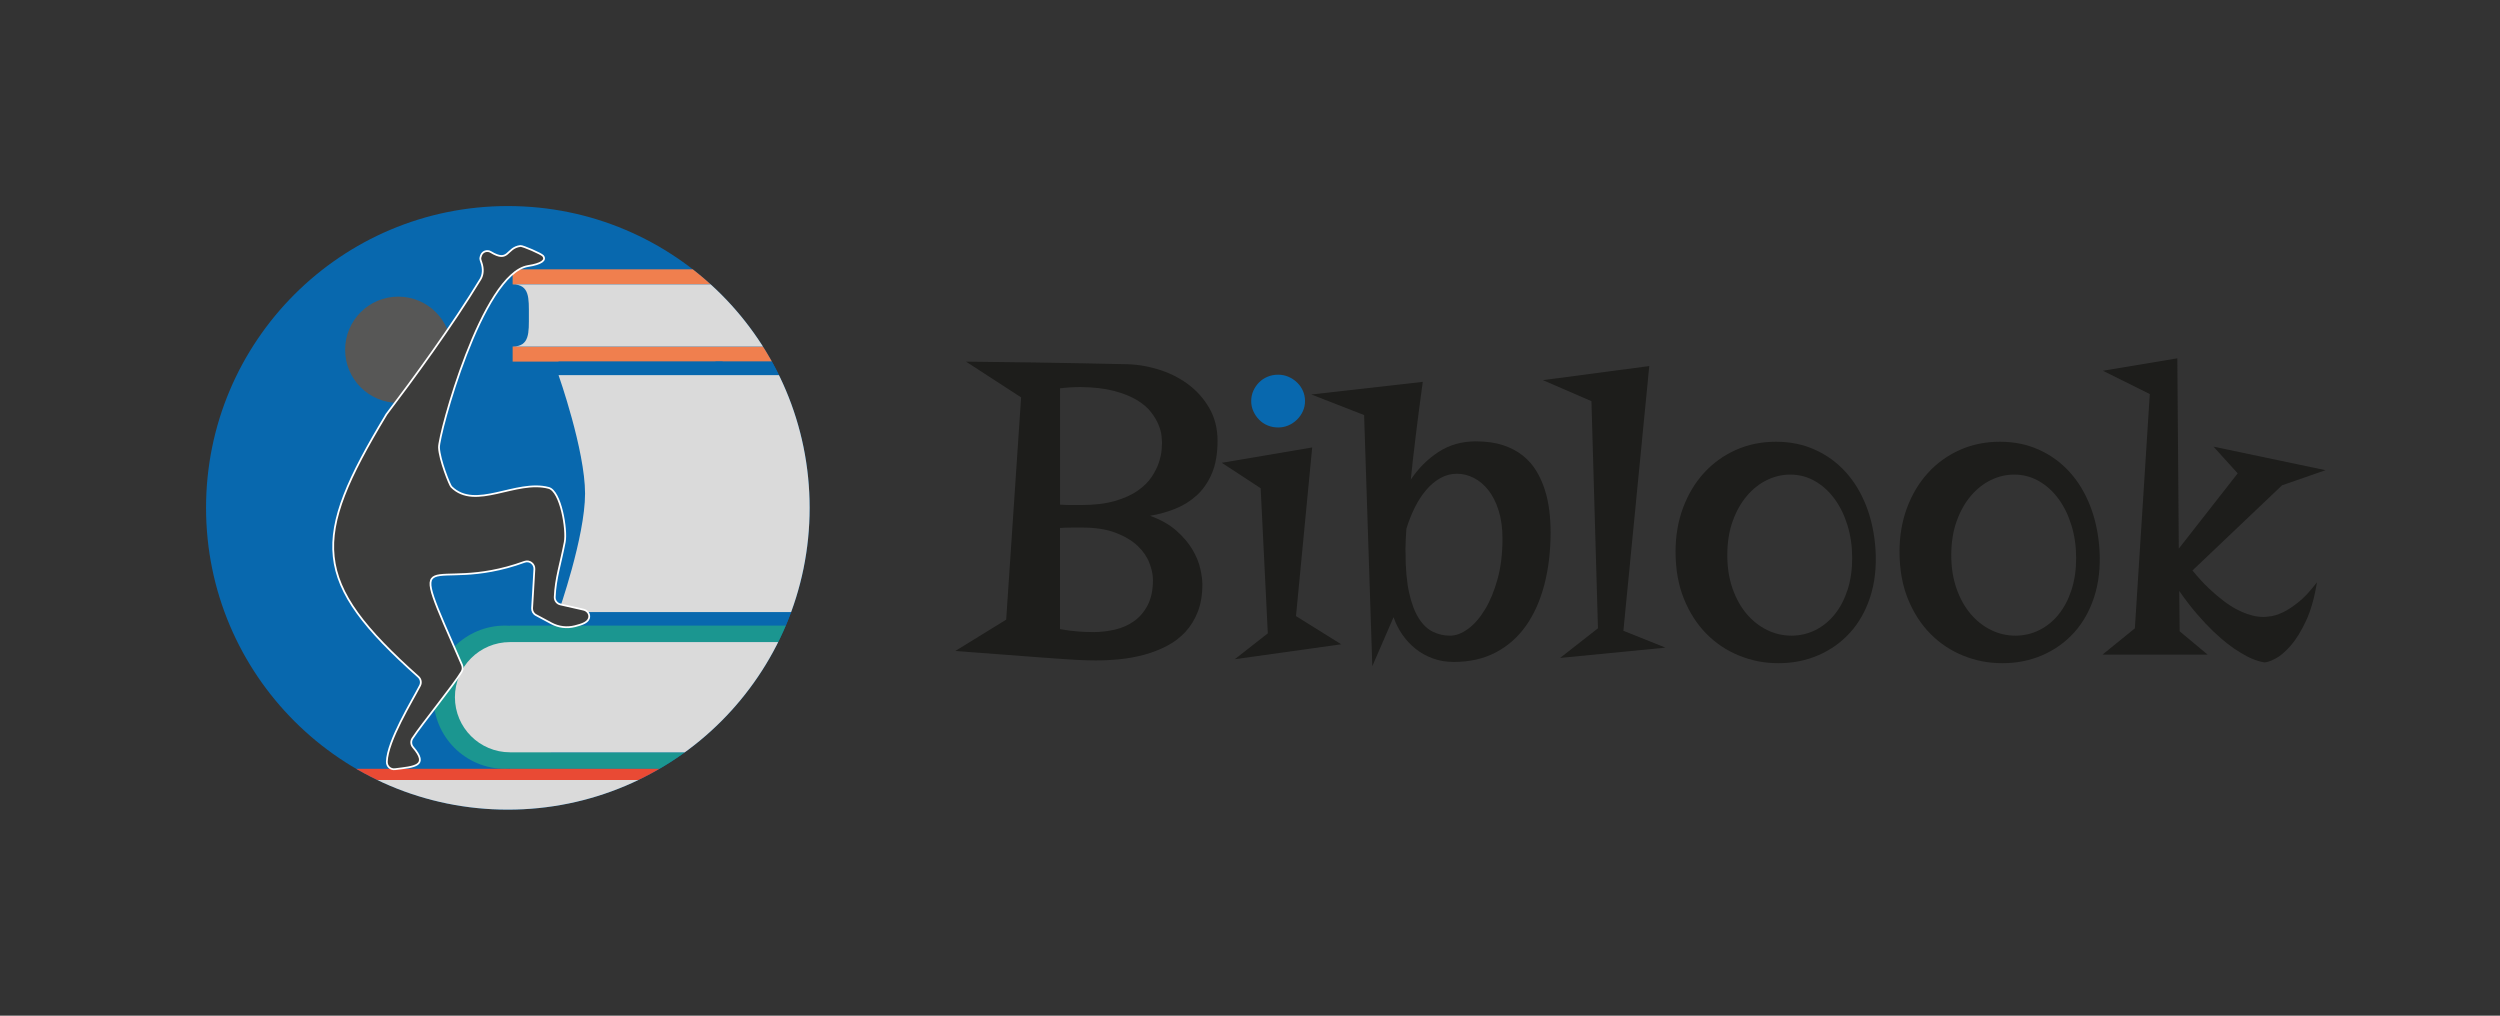 <?xml version="1.0" encoding="UTF-8"?>
<svg id="Calque_1" data-name="Calque 1" xmlns="http://www.w3.org/2000/svg" xmlns:xlink="http://www.w3.org/1999/xlink" viewBox="0 0 1395.42 566.93">
  <rect x="0" y="0" width="1395.42" height="566.93" fill="#333333" stroke="none"/>
  <defs>
    <style>
      .cls-1 {
        fill: #575756;
      }

      .cls-2 {
        fill: #f07f4e;
      }

      .cls-3 {
        fill: #dadada;
      }

      .cls-4 {
        fill: #0868ae;
      }

      .cls-5 {
        fill: #3c3c3b;
        stroke: #fff;
        stroke-miterlimit: 10;
      }

      .cls-6 {
        fill: #e94a34;
      }

      .cls-7 {
        clip-path: url(#clippath);
      }

      .cls-8 {
        fill: none;
      }

      .cls-9 {
        fill: #1b9690;
      }

      .cls-10 {
        fill: #1d1d1b;
      }
    </style>
    <clipPath id="clippath">
      <circle class="cls-8" cx="283.46" cy="283.46" r="168.45"/>
    </clipPath>
  </defs>
  <g>
    <circle class="cls-4" cx="283.46" cy="283.46" r="168.45"/>
    <circle class="cls-1" cx="222.29" cy="195.22" r="29.65"/>
    <g class="cls-7">
      <g>
        <rect class="cls-2" x="494.92" y="168.56" width="20.38" height="20.38"/>
        <path class="cls-2" d="M517.29,176.08c0,14.22-11.53,25.76-25.76,25.76h-205.39v-8.43h186.34c-4.17-4.57-6.71-10.66-6.71-17.33s2.55-12.77,6.72-17.34h-186.36v-8.42h205.39c14.22,0,25.76,11.52,25.76,25.76Z"/>
        <path class="cls-3" d="M508.87,176.08c0,9.57-7.76,17.33-17.33,17.33h-205.4c9.57,0,9.06-7.76,9.06-17.33s.51-17.33-9.06-17.33h205.4c9.57,0,17.33,7.76,17.33,17.33Z"/>
        <path class="cls-4" d="M542.79,275.51c0,40.69-32.99,73.67-73.68,73.67h-157.36v-7.54h157.37c36.51,0,66.12-29.61,66.12-66.14s-29.61-66.12-66.12-66.12h-157.37v-7.54h157.36c40.69,0,73.68,32.98,73.68,73.67Z"/>
        <rect class="cls-4" x="399.37" y="201.84" width="3.96" height="7.51"/>
        <path class="cls-9" d="M284.67,349.18h190.43v9.2h-167.66c8.81,7.35,14.44,18.4,14.44,30.77s-5.63,23.42-14.42,30.76h-.01s167.65,.01,167.65,.01v9.2h-190.43v-.11c-.91,.08-1.83,.11-2.76,.11-22.07,0-39.96-17.89-39.96-39.97s17.89-39.97,39.96-39.97c.93,0,1.85,.03,2.76,.1v-.1Z"/>
        <rect class="cls-9" x="471.46" y="349.18" width="39.6" height="9.2"/>
        <rect class="cls-9" x="471.46" y="419.92" width="39.6" height="9.2"/>
        <path class="cls-6" d="M448.69,451.92c0,12.1-9.43,22-21.33,22.76-.49,.03-.98,.05-1.48,.05-6.09,0-11.61-2.38-15.7-6.27-4.38-4.15-7.11-10.03-7.11-16.54s2.73-12.39,7.11-16.54H168.28v-6.27H426.08c12.5,.1,22.62,10.27,22.62,22.81Z"/>
        <path class="cls-10" d="M425.88,474.73H169.56v-6.27h240.62c4.09,3.89,9.61,6.27,15.7,6.27Z"/>
        <path class="cls-10" d="M427.37,441.58v.05h-1.48c.5,0,.99-.02,1.48-.05Z"/>
        <path class="cls-3" d="M475.11,358.39v61.52h-190.43c-16.99,0-30.76-13.77-30.76-30.76s13.77-30.76,30.76-30.76h190.43Z"/>
        <path class="cls-3" d="M511.06,419.91h-39.6v-61.52h39.6c-16.98,0-21.73,13.77-21.73,30.76s4.75,30.76,21.73,30.76Z"/>
        <path class="cls-3" d="M442.62,451.92c0,9.14-7.42,16.55-16.55,16.55-.34,0-.69-.01-1.02-.04H169.3c8.66-.52,9.37-7.71,9.37-16.51s-1.25-16.55-10.39-16.55H426.08c9.13,0,16.55,7.41,16.55,16.55Z"/>
        <path class="cls-3" d="M535.25,275.5c0,36.53-29.61,66.14-66.12,66.14h-157.37s14.8-41.96,14.8-66.14-14.8-66.12-14.8-66.12h157.37c36.51,0,66.12,29.61,66.12,66.12Z"/>
      </g>
    </g>
    <path class="cls-5" d="M215.43,231.72c-41.83,69.51-41.95,92.56,18.09,146.06,1.39,1.24,1.78,3.26,.92,4.91-4.52,8.75-18.17,30.84-18.52,42.42-.08,2.66,2,4.55,4.64,4.22,10.8-1.34,18.97-1.79,9.95-12.31-1.17-1.37-1.29-3.36-.3-4.87,5.56-8.45,22.91-29.63,27.45-37.18,.7-1.17,.75-2.61,.2-3.86-32.61-74.75-19.24-37.81,34.92-57.52,2.74-1,5.62,1.12,5.49,4.03-.37,8.17-1.01,16.17-1.28,21.9-.07,1.57,.76,3.04,2.15,3.78l8.62,4.63c4.04,2.17,8.74,2.73,13.18,1.59,3.95-1.01,7.8-2.16,7.95-5.33,.09-1.88-1.36-3.49-3.19-3.9-3.23-.73-9.18-2.08-12.9-2.92-1.92-.43-3.25-2.16-3.17-4.13,.46-10.61,3.22-18.33,5.59-30.65,1.32-6.86-2.21-28.47-8.97-30.26-18.31-4.83-40.91,12.76-54.33-.61-.92-.92-6.61-15.04-6.89-21.95-.28-6.91,24.02-97.27,49.78-101.29,7.24-1.13,10.22-3.21,8.3-5.65-.93-1.17-11.34-5.69-12.63-5.53-8.05,1.01-6.27,9.59-16.56,3.37-2.01-1.21-4.62-.32-5.4,1.89-.61,1.75-.58,1.83,.14,3.88,1.31,3.7,.94,7.07-.47,9.38-15.58,25.7-37.62,55.83-52.56,75.52-.09,.11-.17,.23-.24,.35Z"/>
  </g>
  <path class="cls-10" d="M679.59,246.11c0,7.2-1.06,13.26-3.17,18.19-2.11,4.93-4.93,9-8.45,12.21-3.52,3.21-7.55,5.71-12.09,7.51-4.54,1.8-9.2,3.09-13.97,3.87,6.02,2.19,10.93,4.97,14.73,8.33,3.79,3.37,6.77,6.87,8.92,10.5,2.15,3.64,3.62,7.2,4.4,10.68,.78,3.48,1.17,6.4,1.17,8.75,0,5.87-.86,10.99-2.58,15.38-1.72,4.38-4.05,8.14-6.98,11.27-2.93,3.13-6.36,5.71-10.27,7.75-3.91,2.04-8.08,3.66-12.5,4.87-4.42,1.21-8.96,2.05-13.62,2.52-4.66,.47-9.18,.7-13.56,.7-1.49,0-2.99-.02-4.52-.06-1.53-.04-3.42-.12-5.69-.23-2.27-.12-5.11-.29-8.51-.53-3.4-.24-7.77-.55-13.09-.94-5.32-.39-11.78-.88-19.37-1.47-7.59-.59-16.67-1.27-27.23-2.05l28.41-17.49,8.33-124.07-30.75-19.95c14.48,.16,27.17,.31,38.09,.47,10.92,.16,20.13,.31,27.64,.47,8.76,.16,16.28,.31,22.54,.47,6.1,0,12.27,.92,18.49,2.76,6.22,1.84,11.82,4.56,16.79,8.16,4.97,3.6,9.02,8.08,12.15,13.44,3.13,5.36,4.7,11.52,4.7,18.49Zm-30.99,.7c0-.7-.1-1.94-.29-3.7-.2-1.76-.74-3.76-1.64-5.99-.9-2.23-2.29-4.58-4.17-7.04-1.88-2.46-4.5-4.71-7.86-6.75-3.37-2.03-7.61-3.74-12.74-5.11-5.13-1.37-11.37-2.09-18.72-2.17-3.91,0-7.75,.23-11.5,.7v64.91c2.03,.16,4.07,.23,6.1,.23h5.4c7.51,0,13.85-.74,19.02-2.23,5.16-1.49,9.43-3.4,12.79-5.75,3.36-2.35,5.97-4.91,7.81-7.69,1.84-2.78,3.19-5.48,4.05-8.1,.86-2.62,1.37-4.95,1.53-6.98,.16-2.03,.24-3.48,.24-4.34Zm-44.72,47.66h-5.87c-2.19,0-4.3,.08-6.34,.23v56.46c3.52,.63,6.77,1.06,9.74,1.29,2.97,.24,5.95,.35,8.92,.35,3.99,0,7.96-.45,11.91-1.35,3.95-.9,7.51-2.47,10.68-4.7,3.17-2.23,5.73-5.22,7.69-8.98,1.96-3.76,2.93-8.45,2.93-14.08,0-2.89-.67-6.06-2-9.51-1.33-3.44-3.52-6.61-6.57-9.51-3.05-2.89-7.12-5.32-12.21-7.28-5.09-1.96-11.39-2.93-18.9-2.93Z"/>
  <path class="cls-10" d="M689.22,367.95l18.43-14.44-3.99-80.99-21.71-14.2,50.47-8.57-9.04,94.14,25.24,15.73-59.39,8.33Z"/>
  <path class="cls-10" d="M811.41,369.48c-4.23,0-8.14-.67-11.74-2-3.6-1.33-6.81-3.13-9.62-5.4-2.82-2.27-5.26-4.91-7.34-7.92-2.07-3.01-3.7-6.24-4.87-9.68l-11.86,27.35-4.58-140.15-29.46-11.5,62.21-7.04c-1.57,11.43-2.9,21.62-3.99,30.58-1.1,8.96-2,16.96-2.7,24,4.23-6.34,9.37-11.48,15.44-15.44,6.06-3.95,13.01-5.93,20.83-5.93,5.79,0,10.84,.7,15.14,2.11,4.3,1.41,8,3.34,11.09,5.81,3.09,2.46,5.63,5.36,7.63,8.69,2,3.33,3.58,6.87,4.75,10.62,1.17,3.76,2,7.63,2.46,11.62,.47,3.99,.7,7.94,.7,11.85,0,10.56-1.16,20.29-3.46,29.17-2.31,8.88-5.71,16.53-10.21,22.95-4.5,6.42-10.13,11.41-16.9,14.97-6.77,3.56-14.61,5.34-23.53,5.34Zm1.76-105.05c-3.29,0-6.38,.82-9.27,2.46-2.9,1.64-5.54,3.87-7.92,6.69-2.39,2.82-4.5,6.09-6.34,9.8-1.84,3.72-3.38,7.65-4.64,11.8-.16,2.27-.28,4.21-.35,5.81-.08,1.6-.12,2.95-.12,4.05-.08,1.33-.08,2.43,0,3.29,0,9.08,.66,16.59,2,22.54,1.33,5.95,3.13,10.7,5.4,14.26,2.27,3.56,4.91,6.07,7.92,7.51,3.01,1.45,6.16,2.17,9.45,2.17s6.65-1.25,10.09-3.76c3.44-2.5,6.59-6.1,9.45-10.8,2.86-4.7,5.2-10.37,7.04-17.02,1.84-6.65,2.76-14.16,2.76-22.54,0-5.87-.7-11.07-2.11-15.61-1.41-4.54-3.31-8.33-5.69-11.38-2.39-3.05-5.11-5.36-8.16-6.93-3.05-1.56-6.22-2.35-9.51-2.35Z"/>
  <path class="cls-10" d="M906.13,352.1l23.48,9.39-58.81,5.75,21.13-16.55-3.64-126.77-27.11-11.74,59.39-7.86-14.44,147.78Z"/>
  <path class="cls-10" d="M935.24,307.85c0-8.76,1.39-16.88,4.17-24.36,2.78-7.47,6.65-13.95,11.62-19.43,4.97-5.48,10.88-9.76,17.72-12.85,6.85-3.09,14.34-4.64,22.48-4.64s15.14,1.47,21.71,4.4,12.28,7.06,17.14,12.38c4.85,5.32,8.72,11.7,11.62,19.13,2.89,7.44,4.62,15.65,5.17,24.65,.55,9.62-.45,18.33-2.99,26.12-2.54,7.79-6.28,14.4-11.21,19.84-4.93,5.44-10.82,9.65-17.67,12.62-6.85,2.97-14.26,4.46-22.24,4.46s-14.97-1.39-21.89-4.17c-6.93-2.78-13.03-6.83-18.31-12.15-5.28-5.32-9.49-11.83-12.62-19.54-3.13-7.71-4.7-16.53-4.7-26.47Zm28.88,2c0,6.89,.98,13.11,2.93,18.66,1.95,5.56,4.58,10.27,7.86,14.14,3.29,3.87,7.08,6.87,11.38,8.98,4.3,2.11,8.84,3.17,13.62,3.17s9.23-1.04,13.38-3.11c4.15-2.07,7.75-5.01,10.8-8.8,3.05-3.79,5.44-8.35,7.16-13.67,1.72-5.32,2.58-11.23,2.58-17.72s-.86-12.46-2.58-18.13c-1.72-5.67-4.13-10.62-7.22-14.85-3.09-4.23-6.75-7.55-10.97-9.98-4.23-2.42-8.84-3.64-13.85-3.64-4.46,0-8.79,1.02-12.97,3.05-4.19,2.04-7.92,4.99-11.21,8.86-3.29,3.87-5.93,8.59-7.92,14.14-2,5.56-2.99,11.86-2.99,18.9Z"/>
  <path class="cls-10" d="M1060.25,307.85c0-8.76,1.39-16.88,4.17-24.36,2.78-7.47,6.65-13.95,11.62-19.43,4.97-5.48,10.88-9.76,17.72-12.85,6.85-3.09,14.34-4.64,22.48-4.64s15.14,1.47,21.71,4.4,12.28,7.06,17.14,12.38c4.85,5.32,8.72,11.7,11.62,19.13,2.89,7.44,4.62,15.65,5.17,24.65,.55,9.62-.45,18.33-2.99,26.12-2.54,7.79-6.28,14.4-11.21,19.84-4.93,5.44-10.82,9.65-17.67,12.62-6.85,2.97-14.26,4.46-22.24,4.46s-14.97-1.39-21.89-4.17c-6.93-2.78-13.03-6.83-18.31-12.15-5.28-5.32-9.49-11.83-12.62-19.54-3.13-7.71-4.7-16.53-4.7-26.47Zm28.88,2c0,6.89,.98,13.11,2.93,18.66,1.95,5.56,4.58,10.27,7.86,14.14,3.29,3.87,7.08,6.87,11.38,8.98,4.3,2.11,8.84,3.17,13.62,3.17s9.23-1.04,13.38-3.11c4.15-2.07,7.75-5.01,10.8-8.8,3.05-3.79,5.44-8.35,7.16-13.67,1.72-5.32,2.58-11.23,2.58-17.72s-.86-12.46-2.58-18.13c-1.72-5.67-4.13-10.62-7.22-14.85-3.09-4.23-6.75-7.55-10.97-9.98-4.23-2.42-8.84-3.64-13.85-3.64-4.46,0-8.79,1.02-12.97,3.05-4.19,2.04-7.92,4.99-11.21,8.86-3.29,3.87-5.93,8.59-7.92,14.14-2,5.56-2.99,11.86-2.99,18.9Z"/>
  <path class="cls-10" d="M1298.06,262.43l-24.3,8.45-50,47.54c3.13,3.83,6.14,7.12,9.04,9.86,2.89,2.74,5.63,5.09,8.22,7.04,2.58,1.96,4.99,3.52,7.22,4.7s4.28,2.07,6.16,2.7c4.3,1.49,8.22,1.96,11.74,1.41,2.5-.16,5.2-.94,8.1-2.35,2.5-1.17,5.38-3.05,8.63-5.63,3.25-2.58,6.71-6.3,10.39-11.15-1.41,8.69-3.46,15.9-6.16,21.66-2.7,5.75-5.54,10.33-8.51,13.73-2.97,3.4-5.81,5.81-8.51,7.22-2.7,1.41-4.75,2.11-6.16,2.11-4.07-.63-8.57-2.46-13.5-5.52-2.11-1.25-4.44-2.86-6.98-4.81-2.54-1.96-5.24-4.3-8.1-7.04-2.86-2.74-5.89-5.97-9.1-9.68-3.21-3.72-6.5-8-9.86-12.85l.24,22.54,15.61,13.03h-58.69l18.08-14.67,8.33-130.76-26.18-13.03,41.55-6.93,.82,106.23,32.87-42.02-13.5-14.91,62.56,13.15Z"/>
  <path class="cls-4" d="M728.42,223.87c0,2-.4,3.89-1.2,5.66-.8,1.77-1.9,3.34-3.29,4.71-1.4,1.37-2.99,2.44-4.79,3.21-1.8,.77-3.69,1.15-5.69,1.15-2.13,0-4.11-.38-5.94-1.15-1.83-.77-3.41-1.84-4.74-3.21-1.33-1.37-2.4-2.94-3.19-4.71-.8-1.77-1.2-3.66-1.2-5.66s.4-3.99,1.2-5.76c.8-1.77,1.86-3.32,3.19-4.66s2.91-2.39,4.74-3.16c1.83-.77,3.81-1.15,5.94-1.15,2,0,3.89,.39,5.69,1.15,1.8,.77,3.39,1.82,4.79,3.16,1.4,1.34,2.5,2.89,3.29,4.66,.8,1.77,1.2,3.69,1.2,5.76Z"/>
</svg>